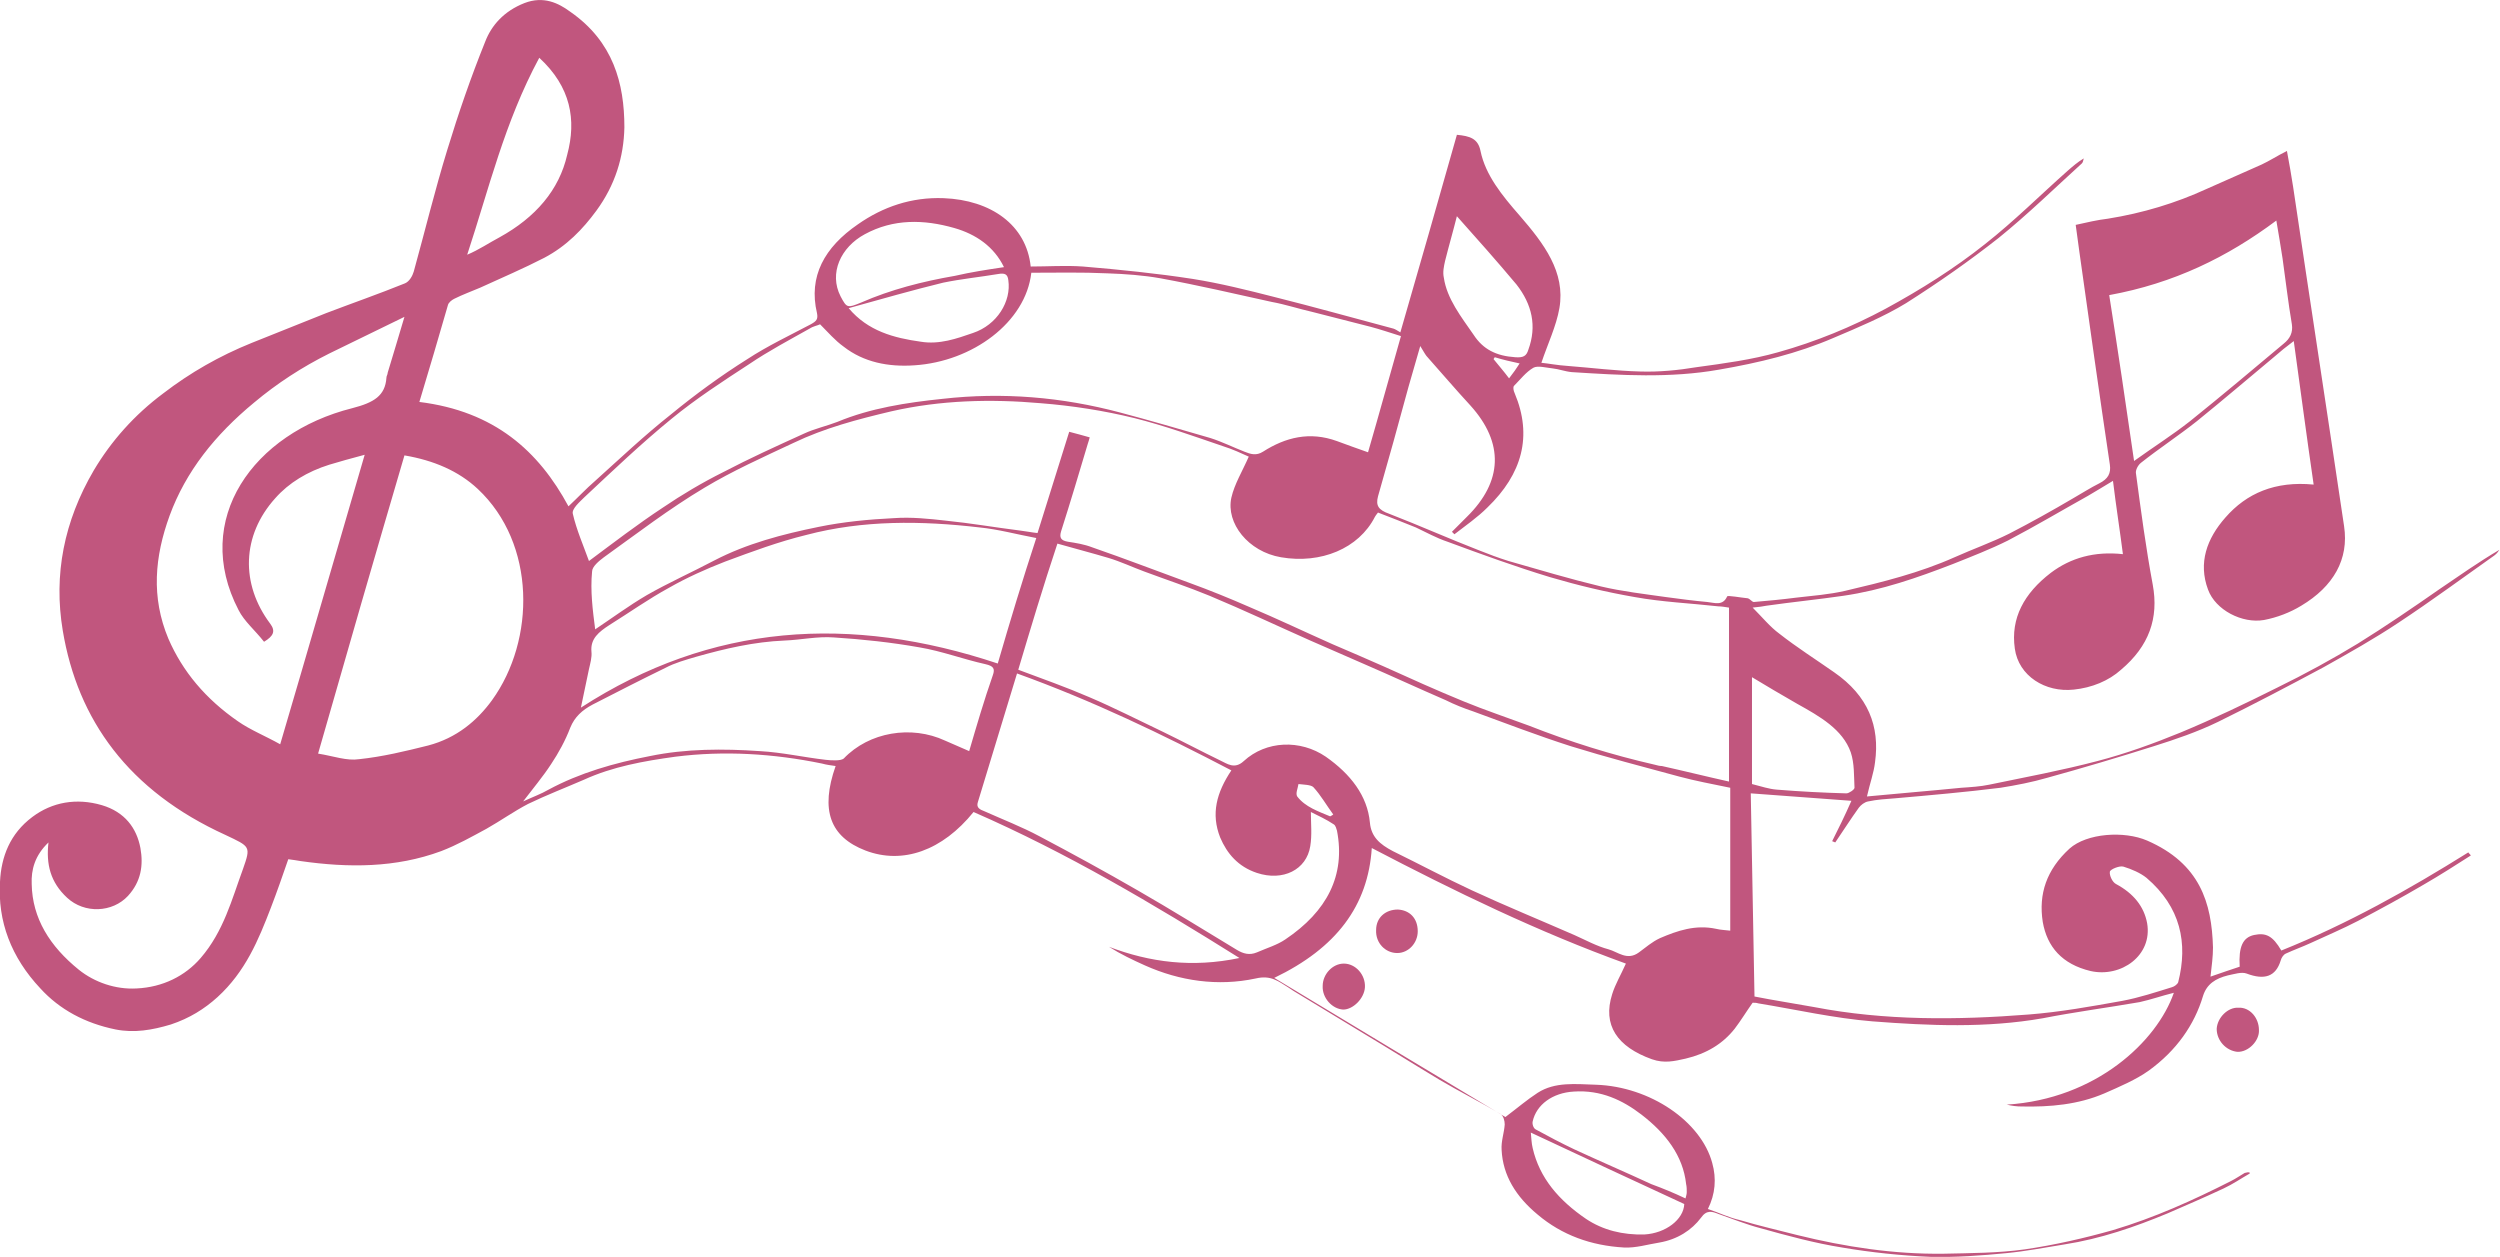 <?xml version="1.0" encoding="utf-8"?>
<!-- Generator: Adobe Illustrator 28.0.0, SVG Export Plug-In . SVG Version: 6.00 Build 0)  -->
<svg version="1.1" id="Capa_1" xmlns="http://www.w3.org/2000/svg" xmlns:xlink="http://www.w3.org/1999/xlink" x="0px" y="0px"
	 viewBox="0 0 402.4 202.3" style="enable-background:new 0 0 402.4 202.3;" xml:space="preserve">
<style type="text/css">
	.st0{fill:#C1567E;}
</style>
<path class="st0" d="M362.1,188.9c-1.4,0.8-2.7,1.7-4.2,2.4c-3,1.4-6,2.7-9,4c-5.3,2.2-10.8,4.1-16.6,5c-3.1,0.5-6.2,1.1-9.3,1.4
	c-4.1,0.4-8.2,0.7-12.3,0.6c-4.7-0.2-9.5-0.7-14.2-1.5c-4.4-0.7-8.8-1.9-13.1-3.1c-2.3-0.6-4.5-1.5-6.8-2.3c-1-0.4-1.9-0.7-2.8,0.6
	c-1.5,2-3.8,3.5-6.7,4c-1.9,0.3-3.8,0.9-5.7,0.8c-5.3-0.3-10-2-13.9-5.3c-3.5-2.9-5.6-6.3-5.8-10.4c-0.1-1.4,0.4-2.7,0.5-4.1
	c0-0.6-0.2-1.4-0.7-1.7c-3.2-1.9-6.6-3.6-9.8-5.5c-4-2.4-7.8-4.8-11.8-7.2c-3.9-2.4-7.8-4.7-11.7-7.1c-0.3-0.2-0.6-0.4-0.9-0.6
	c-1.5-0.9-2.7-2-5.2-1.4c-6.1,1.3-12.2,0.4-17.8-2.1c-2-0.9-3.9-1.8-5.8-3c6.6,2.5,13.4,3.4,21,1.8c-13.9-8.7-27.7-16.9-42.8-23.5
	c-5,6.2-11.4,8.5-17.4,6.2c-5.7-2.2-7.3-6.5-4.8-13.6c-0.7-0.1-1.5-0.2-2.2-0.4c-7.8-1.6-15.7-2.1-23.6-1.1
	c-5.1,0.7-10.1,1.6-14.7,3.7c-3,1.3-6.1,2.5-9,3.9c-2.3,1.2-4.4,2.7-6.7,4c-2.4,1.3-4.7,2.6-7.3,3.6c-7.3,2.7-14.9,2.7-22.6,1.6
	c-0.6-0.1-1.2-0.2-2-0.3c-0.9,2.6-1.8,5.2-2.8,7.8c-2,5.2-4.1,10.3-8.6,14.4c-2.1,1.9-4.5,3.4-7.5,4.4c-3,0.9-5.9,1.4-8.9,0.8
	c-4.9-1-9-3.2-12.1-6.6c-4.7-5-6.9-10.8-6.5-17.2c0.2-4,1.6-7.7,5.2-10.4c3.2-2.4,7.1-3.1,11.2-1.9c3.7,1.1,5.6,3.7,6.2,6.9
	c0.5,2.8,0.1,5.4-2,7.7c-2.5,2.7-7,2.9-9.8,0.3c-2.7-2.5-3.4-5.4-3-8.9c-2.2,2.1-2.8,4.4-2.7,6.7c0.1,5.5,2.9,10,7.6,13.8
	c2.5,2,5.9,3.2,9.3,3c4.2-0.2,7.8-2,10.3-4.9c3.7-4.3,5-9.4,6.8-14.3c1.3-3.7,1.2-3.6-2.8-5.5c-15.6-7.1-23.8-18.5-26.2-32.9
	c-1.5-9,0.2-17.6,5-25.8c2.8-4.7,6.5-8.9,11.2-12.4c4.3-3.3,9-6,14.2-8.1c4-1.6,8-3.2,12-4.8c4.2-1.6,8.5-3.1,12.7-4.8
	c0.7-0.3,1.2-1.2,1.4-1.9c1.8-6.5,3.4-13.1,5.4-19.6c1.8-5.9,3.8-11.7,6.1-17.4c1-2.6,3-4.9,6.3-6.2c3.1-1.2,5.5,0,7.4,1.4
	c6.9,4.8,8.7,11.5,8.7,18.6c-0.1,4.8-1.5,9.3-4.5,13.4c-2.2,3-4.8,5.7-8.4,7.6c-3.3,1.7-6.8,3.2-10.3,4.8c-1.4,0.6-2.8,1.1-4.2,1.8
	c-0.4,0.2-0.9,0.6-1,1c-1.5,5.2-3,10.3-4.6,15.6c12.1,1.5,19.2,7.9,24,16.8c1.5-1.4,2.8-2.8,4.3-4.1c4-3.6,7.9-7.3,12.2-10.7
	c3.9-3.2,8-6.2,12.3-8.9c3.2-2.1,6.8-3.8,10.2-5.6c0.9-0.5,1.2-0.8,1-1.8c-1.4-5.9,1.2-10.6,6.6-14.3c4-2.8,8.6-4.4,13.8-4.2
	c7.6,0.3,13.3,4.3,14,11c2.8,0,5.6-0.2,8.4,0c5.9,0.5,11.9,1.1,17.7,2c4.4,0.7,8.8,1.8,13.1,2.9c6.4,1.6,12.8,3.4,19.2,5.1
	c0.3,0.1,0.6,0.3,1.1,0.6c3.1-10.7,6.1-21.2,9.1-31.8c2.1,0.2,3.4,0.6,3.8,2.6c0.8,3.9,3.5,7.2,6.3,10.4c3.9,4.5,7.4,9.1,6.4,14.9
	c-0.5,2.9-1.9,5.8-2.9,8.8c1.1,0.1,2.6,0.4,4.2,0.5c3.9,0.3,7.8,0.8,11.7,0.9c3,0.1,6.1-0.2,9.1-0.7c4.4-0.6,8.9-1.2,13.1-2.4
	c6.1-1.7,11.9-4.1,17.3-7c5.7-3.1,11.1-6.5,16-10.4c4.7-3.7,8.9-7.9,13.3-11.8c0.8-0.7,1.6-1.4,2.6-2c-0.1,0.3-0.1,0.6-0.3,0.8
	c-4.4,4-8.7,8.2-13.4,12c-4.7,3.7-9.7,7.2-14.9,10.5c-3.6,2.2-7.7,3.9-11.7,5.6c-5.8,2.5-12,4-18.4,5.1c-7.9,1.4-15.8,0.9-23.7,0.4
	c-1.1-0.1-2.1-0.5-3.1-0.6s-2.4-0.5-3.1-0.1c-1.2,0.7-2.1,1.9-3.1,2.9c-0.2,0.2-0.1,0.8,0.1,1.2c2.9,6.9,1.2,13-4.4,18.4
	c-1.6,1.6-3.5,2.9-5.3,4.3l-0.4-0.4c0.8-0.8,1.6-1.6,2.4-2.4c5.8-5.7,6-11.9,0.6-17.9c-2.4-2.6-4.7-5.3-7.1-8
	c-0.3-0.4-0.5-0.8-1-1.6c-0.7,2.4-1.3,4.5-1.9,6.6c-1.6,5.9-3.2,11.7-4.9,17.6c-0.4,1.5,0.1,2.2,1.8,2.8c4.9,1.9,9.6,4,14.5,5.9
	c1.5,0.6,3.1,1.2,4.7,1.7c4.9,1.4,9.9,2.9,14.9,4.1c3.4,0.8,6.9,1.2,10.4,1.7c2.2,0.3,4.5,0.6,6.7,0.8c1.1,0.1,2.5,0.7,3.2-0.9
	c0.1-0.2,2.2,0.2,3.3,0.3c0.4,0.1,0.7,0.6,1,0.6c2.3-0.2,4.5-0.4,6.8-0.7c2.6-0.3,5.3-0.5,7.9-1.1c6-1.4,12-2.9,17.6-5.4
	c2.9-1.3,6-2.4,8.8-3.8c3.5-1.8,6.9-3.7,10.3-5.7c1.4-0.8,2.8-1.7,4.2-2.4c1.4-0.7,1.9-1.6,1.7-3c-1.7-11.4-3.3-22.8-4.9-34.2
	c-0.2-1.5-0.4-3-0.6-4.4c1.8-0.4,3.5-0.8,5.2-1c5.6-0.9,10.9-2.5,15.9-4.8c2.9-1.3,5.9-2.6,8.8-3.9c1.3-0.6,2.5-1.4,4.1-2.2
	c0.4,2.1,0.7,3.9,1,5.8c2.7,18.2,5.5,36.4,8.2,54.6c0.8,5.3-1.7,9.7-6.9,12.8c-1.8,1.1-3.9,1.9-6,2.3c-3.5,0.6-7.8-1.6-9-4.9
	c-1.6-4.3-0.2-8.2,2.8-11.6c3.4-3.9,8-5.9,14.2-5.3c-1.1-7.6-2.1-15.1-3.2-23.1c-1.2,0.9-2.2,1.7-3.1,2.5c-4.2,3.5-8.3,7-12.5,10.4
	c-2.9,2.3-6.1,4.4-9,6.7c-0.5,0.4-0.9,1.2-0.8,1.7c0.8,6,1.6,12,2.7,17.9c1,5.4-0.6,9.9-5.1,13.7c-2,1.8-4.7,2.9-7.6,3.2
	c-4.6,0.5-8.9-2.2-9.5-6.6c-0.7-4.9,1.5-8.9,5.8-12.2c3.2-2.4,7-3.5,11.6-3c-0.5-3.9-1.1-7.7-1.6-11.8c-1.5,0.9-2.8,1.7-4,2.4
	c-4.3,2.4-8.5,4.9-12.9,7.2c-2.8,1.4-5.9,2.6-8.9,3.8c-5.7,2.2-11.4,4.2-17.6,5.1c-4.1,0.6-8.2,1-12.4,1.6c-0.5,0.1-1.1,0.2-2.2,0.3
	c1.6,1.6,2.8,3.1,4.3,4.2c2.8,2.2,5.8,4.1,8.8,6.2c5.5,3.8,7.4,8.7,6.6,14.5c-0.2,1.7-0.8,3.3-1.3,5.5c5.2-0.5,10.2-0.9,15.2-1.4
	c1.5-0.1,3.1-0.2,4.5-0.5c5.8-1.2,11.7-2.3,17.4-3.8c4.6-1.2,9-2.8,13.4-4.6c5.3-2.2,10.5-4.7,15.5-7.2c4.5-2.2,8.9-4.6,13-7.1
	c4.5-2.8,8.9-5.8,13.2-8.8c3.1-2.1,6.2-4.3,9.6-6.3c-0.2,0.3-0.4,0.6-0.8,0.9c-5.1,3.6-10.1,7.3-15.4,10.8c-3.9,2.6-8,4.9-12.1,7.2
	c-5.6,3-11.3,6-17,8.8c-3.3,1.6-6.8,2.8-10.3,3.9c-5.7,1.8-11.4,3.5-17.2,5.1c-2.4,0.7-5,1.2-7.5,1.6c-5.6,0.7-11.3,1.2-17,1.7
	c-1.4,0.1-2.9,0.2-4.3,0.5c-0.6,0.1-1.2,0.6-1.5,1c-1.3,1.8-2.5,3.7-3.8,5.6c-0.2-0.1-0.3-0.1-0.5-0.2c1-2,2-4,3.1-6.5
	c-5.5-0.4-10.7-0.8-16.2-1.2c0.2,10.8,0.4,21.6,0.6,32.7c3,0.6,6.3,1.1,9.6,1.7c11.4,2.2,23,2.1,34.5,1.2c5.1-0.4,10.1-1.3,15.1-2.2
	c2.7-0.5,5.4-1.4,8-2.2c0.4-0.1,0.9-0.5,1-0.8c1.6-6.3,0.4-12.1-5.1-16.8c-1-0.8-2.4-1.4-3.7-1.8c-0.6-0.2-2.1,0.4-2.2,0.8
	c-0.1,0.6,0.4,1.7,1,2c2.8,1.5,4.5,3.6,5,6.3c0.9,5.2-4.2,8.8-9.1,7.7c-4.6-1.1-7-3.9-7.7-7.9c-0.7-4.5,0.6-8.4,4.3-11.8
	c2.8-2.5,8.8-2.9,12.5-1.3c8.5,3.7,10.4,10,10.6,17.2c0,1.5-0.2,2.9-0.4,4.7c1.7-0.6,3.2-1.1,4.7-1.6c-0.2-3.2,0.5-4.7,2.3-5.1
	c1.9-0.4,3,0.1,4.4,2.5c10.7-4.3,20.5-9.8,30.1-15.8c0.1,0.2,0.3,0.3,0.4,0.5c-2.5,1.6-5,3.2-7.6,4.7c-3.4,2-6.9,3.9-10.5,5.8
	c-2.5,1.3-5.1,2.4-7.7,3.6c-1.3,0.6-2.7,1.1-4,1.7c-0.4,0.2-0.7,0.7-0.8,1.1c-0.8,2.6-2.6,3.2-5.5,2.1c-0.8-0.3-2,0.1-3,0.3
	c-2,0.5-3.4,1.4-4,3.3c-1.4,4.7-4.3,8.8-8.7,12c-2.1,1.5-4.7,2.6-7.2,3.7c-4.2,1.8-8.7,2.2-13.3,2.1c-0.8,0-1.6-0.1-2.4-0.3
	c14.4-0.9,24.2-10.2,26.9-18c-2,0.5-3.7,1.1-5.5,1.5c-5.2,0.9-10.5,1.6-15.6,2.6c-9.1,1.6-18.3,1.2-27.4,0.5
	c-6.2-0.5-12.3-1.9-18.4-2.9c-0.3-0.1-0.6-0.1-0.9-0.1c-1,1.4-1.9,2.9-2.9,4.2c-1.9,2.4-4.5,4-7.9,4.8c-1.8,0.4-3.4,0.8-5.4,0.1
	c-5.6-2-8-5.5-6.4-10.5c0.5-1.6,1.4-3.1,2.2-4.9c-14.1-5.1-27.5-11.6-40.9-18.6c-0.6,9.3-5.7,16.1-15.7,20.9
	c12.6,7.6,25,15.1,37.2,22.4c2-1.5,3.5-2.8,5.2-3.9c2.8-1.8,6.1-1.4,9.4-1.3c8.7,0.3,16.9,5.9,18.7,12.6c0.7,2.5,0.5,5-0.7,7.4
	c1.8,0.6,3.4,1.4,5.2,1.8c3,0.9,6.1,1.6,9.2,2.4c7.7,1.9,15.5,3.1,23.5,3c4.4-0.1,8.8-0.1,13.1-0.7c4.8-0.7,9.6-1.8,14.2-3.1
	c6.7-2,12.9-4.8,19-7.9c0.8-0.4,1.5-0.9,2.2-1.3C362,188.6,362.2,188.7,362.1,188.9L362.1,188.9L362.1,188.9z M95.8,101.3
	c2.7-1.8,5.4-3.8,8.3-5.5c3.5-2,7.3-3.7,10.9-5.6c5.2-2.7,10.9-4.2,16.8-5.4c3.9-0.8,8-1.2,12.1-1.4c2.8-0.2,5.6,0.1,8.3,0.4
	c4,0.4,8,1.1,12,1.6c0.9,0.1,1.8,0.3,2.8,0.4c1.7-5.5,3.4-10.8,5.1-16.3c1.2,0.3,2.2,0.6,3.3,0.9c-0.1,0.4-0.2,0.7-0.3,1
	c-1.4,4.7-2.8,9.4-4.3,14.1c-0.3,1-0.1,1.5,1.1,1.7c1.3,0.2,2.6,0.4,3.9,0.9c5.2,1.8,10.4,3.8,15.6,5.7c3.3,1.2,6.5,2.5,9.7,3.9
	c4.5,1.9,8.9,4,13.4,6c2.8,1.2,5.6,2.4,8.3,3.6c4.2,1.9,8.4,3.8,12.8,5.6c3.4,1.4,7,2.6,10.5,3.9c6.6,2.6,13.3,4.7,20.3,6.3
	c0.4,0.1,0.7,0.2,1.1,0.2c3.6,0.8,7.2,1.7,10.8,2.5v-28c-0.7-0.1-1.2-0.2-1.7-0.2c-4.5-0.5-9.1-0.7-13.5-1.5
	c-4.6-0.8-9.2-1.9-13.6-3.2c-5.6-1.7-11.1-3.7-16.5-5.7c-1.8-0.6-3.4-1.5-5.1-2.3c-2-0.8-4-1.6-6.1-2.4c-0.3,0.4-0.4,0.5-0.5,0.7
	c-2.6,5.1-8.7,7.6-15.1,6.5c-5.3-0.9-8.9-5.5-8-9.6c0.5-2.2,1.8-4.3,2.8-6.6c-1.1-0.5-2.6-1.2-4.2-1.7c-4.7-1.6-9.4-3.3-14.2-4.5
	c-4.9-1.2-10-2-15.1-2.4c-8-0.7-16.1-0.5-24,1.3c-5.5,1.3-10.8,2.7-15.8,5.1c-4.9,2.3-9.8,4.5-14.3,7.2c-5.7,3.4-10.9,7.4-16.2,11.2
	c-0.8,0.6-1.9,1.5-1.9,2.3C95,95.1,95.4,98.2,95.8,101.3L95.8,101.3L95.8,101.3z M163.9,107.8c4,1.5,7.7,2.8,11.4,4.4
	c4,1.7,7.9,3.7,11.9,5.6c3.1,1.5,6.1,3.1,9.2,4.6c1.1,0.5,2.3,1.5,3.8,0.1c3.6-3.3,9.1-3.5,13.2-0.7c4,2.8,6.7,6.3,7.1,10.6
	c0.2,2.3,1.6,3.5,3.7,4.6c4.3,2.1,8.4,4.3,12.7,6.3c5.4,2.5,11,4.8,16.5,7.2c1.8,0.8,3.6,1.8,5.5,2.3c1.5,0.4,3,1.9,4.9,0.5
	c1.1-0.8,2.1-1.7,3.4-2.3c2.8-1.2,5.7-2.2,9-1.5c0.8,0.2,1.6,0.2,2.3,0.3v-23c-2.9-0.6-5.6-1.1-8.2-1.8c-5.9-1.6-11.7-3.1-17.5-4.9
	c-5.3-1.7-10.5-3.7-15.7-5.6c-1.5-0.5-3-1.1-4.4-1.8c-4.4-1.9-8.7-3.9-13.1-5.8c-2.9-1.3-5.8-2.5-8.7-3.8
	c-5.4-2.4-10.7-4.9-16.2-7.2c-3.4-1.4-7-2.6-10.5-3.9c-1.9-0.7-3.8-1.6-5.8-2.2c-2.7-0.8-5.4-1.5-8.2-2.3
	C167.9,94.4,165.9,101.1,163.9,107.8L163.9,107.8L163.9,107.8z M166,43.9c-0.9,8-9.5,14.3-18.8,14.9c-4.2,0.3-8.2-0.5-11.4-3
	c-1.4-1-2.5-2.3-3.8-3.6c-0.4,0.2-1.1,0.3-1.7,0.7c-3.2,1.8-6.6,3.6-9.7,5.7c-4.3,2.8-8.6,5.6-12.5,8.8c-4.9,4-9.4,8.3-14,12.6
	c-0.8,0.8-2.1,1.9-1.9,2.7c0.6,2.6,1.7,5.1,2.6,7.6c3.9-2.9,7.8-5.9,11.9-8.6c3.1-2.1,6.3-4,9.7-5.7c4.2-2.2,8.6-4.2,13-6.2
	c1.7-0.8,3.6-1.2,5.4-1.9c5.3-2.2,11.1-3.1,16.9-3.7c9.7-1.1,19.2-0.3,28.6,2.2c4.9,1.3,9.7,2.7,14.5,4.1c1.9,0.6,3.7,1.5,5.5,2.2
	c1,0.4,1.9,0.7,3,0c3.6-2.3,7.5-3.3,11.9-1.7c1.6,0.6,3.3,1.2,5,1.8c1.8-6.2,3.5-12.4,5.3-18.7c-1.9-0.6-3.4-1.1-4.9-1.5
	c-3.1-0.8-6.3-1.6-9.4-2.4c-2.2-0.5-4.3-1.2-6.5-1.6c-5.9-1.3-11.9-2.7-17.9-3.8c-2.8-0.5-5.7-0.7-8.5-0.8
	C174.1,43.8,170.1,43.9,166,43.9L166,43.9L166,43.9z M211,130.7c0,1.9,0.2,3.7-0.1,5.5c-0.6,3.8-4.4,5.7-8.6,4.3
	c-3-1-4.8-3.1-5.9-5.7c-1.5-3.8-0.6-7.2,1.8-10.8c-11.1-5.8-22.3-11.2-34.5-15.6c-2.1,6.9-4.2,13.8-6.3,20.7
	c-0.3,0.9,0.3,1.2,1.1,1.5c2.9,1.3,6,2.5,8.8,4c5.3,2.8,10.6,5.7,15.8,8.7c5.4,3.1,10.7,6.4,16,9.6c1,0.6,2,0.9,3.2,0.4
	c1.6-0.7,3.3-1.2,4.6-2.1c6.7-4.5,9.7-10.3,8.3-17.5c-0.1-0.3-0.2-0.8-0.5-1C213.5,131.9,212.2,131.3,211,130.7L211,130.7L211,130.7
	z M58.7,73.2c-2.3,0.6-4,1.1-5.7,1.6c-3.5,1.1-6.5,2.9-8.7,5.4c-5.4,6-5.6,13.8-0.8,20.2c0.9,1.2,0.5,2-1,2.9
	c-1.4-1.8-3.2-3.3-4.1-5.1c-7.6-14.6,2.4-28.5,18.3-32.5c3.5-0.9,5.3-2,5.5-4.9c0-0.3,0.2-0.5,0.2-0.8c0.9-2.9,1.7-5.7,2.7-9
	c-4.3,2.1-8.2,4-12.1,5.9c-4.4,2.2-8.4,4.8-12.1,7.9C34.6,70,29.9,75.9,27.3,83c-2.4,6.6-3,13.1-0.2,19.8c2.3,5.3,6,9.7,11.2,13.3
	c2,1.4,4.5,2.4,6.8,3.7C49.7,104.2,54.1,88.9,58.7,73.2C58.7,73.2,58.7,73.2,58.7,73.2z M166.8,86.6c-3.2-0.6-6.1-1.4-9.1-1.7
	c-9.4-1.1-18.8-1.2-27.9,1.2c-4.5,1.1-8.8,2.7-13.1,4.3c-3.1,1.2-6.2,2.6-9,4.2c-3.3,1.8-6.4,4-9.6,6c-1.7,1.1-3.1,2.2-2.9,4.3
	c0.1,0.9-0.2,1.9-0.4,2.8c-0.4,1.9-0.8,3.8-1.3,6.2c21-13.6,43.4-15,67.1-7.1C162.6,99.9,164.6,93.3,166.8,86.6L166.8,86.6
	L166.8,86.6z M51.2,121.3c2.5,0.4,4.6,1.2,6.6,0.9c3.8-0.4,7.5-1.3,11.1-2.2c4.6-1.2,7.9-4,10.3-7.3c7-9.7,7.1-25.2-2.3-34
	c-3.1-2.9-7.1-4.6-11.8-5.4C60.4,89.3,55.8,105.2,51.2,121.3C51.1,121.3,51.1,121.3,51.2,121.3z M84.2,129c1.5-0.7,2.9-1.2,4.1-1.9
	c5-2.7,10.6-4.3,16.3-5.4c5.8-1.2,11.8-1.2,17.7-0.8c3.6,0.2,7.1,1,10.6,1.4c0.9,0.1,2.4,0.2,2.9-0.2c4.1-4.3,10.9-5.4,16.3-2.9
	c1.3,0.6,2.6,1.1,3.9,1.7c1.2-4.1,2.4-8.2,3.8-12.2c0.4-1.1,0.1-1.5-1.2-1.8c-3.6-0.8-7-2.1-10.6-2.7c-4.5-0.8-9.1-1.3-13.8-1.6
	c-2.6-0.2-5.3,0.4-7.9,0.5c-4.9,0.2-9.6,1.3-14.2,2.6c-1.7,0.5-3.5,1-5,1.8c-3.9,1.9-7.8,3.9-11.7,5.9c-1.7,0.9-2.9,2-3.6,3.7
	c-0.8,2.1-1.9,4.1-3.1,5.9C87.4,125,85.8,126.9,84.2,129C84.2,129,84.2,129,84.2,129z M339.5,47.5c1.4,8.9,2.7,17.7,4,26.7
	c3.2-2.3,6.2-4.2,9-6.4c5.1-4.1,10.1-8.3,15.1-12.5c1-0.8,1.5-1.8,1.3-3.1c-0.6-3.5-1-7.1-1.5-10.6c-0.3-1.9-0.6-3.8-1-6.1
	C358.5,41.4,349.9,45.6,339.5,47.5L339.5,47.5z M86.8,9.3C81.2,19.7,78.7,30.4,75.2,41c1.9-0.8,3.5-1.9,5.2-2.8
	c5.8-3.2,9.6-7.6,10.9-13.3C92.8,19.3,91.9,14,86.8,9.3C86.8,9.3,86.8,9.3,86.8,9.3z M161.6,43c-1.6-3.3-4.5-5.3-8-6.3
	c-4.9-1.4-9.8-1.5-14.4,1c-3.9,2.1-5.8,6.3-3.9,10c1,1.9,1.1,1.9,3.3,1c4.8-2.1,9.9-3.4,15.1-4.3C156.3,43.8,158.9,43.4,161.6,43
	L161.6,43L161.6,43z M282,109v17.2c1.6,0.4,2.7,0.8,4,0.9c3.7,0.3,7.5,0.5,11.2,0.6c0.4,0,1.3-0.6,1.3-0.9c-0.1-1.9,0-3.9-0.6-5.7
	c-1.3-3.7-5-5.8-8.6-7.8C286.7,111.8,284.3,110.4,282,109C282,109,282,109,282,109z M271.3,192.9c0.1-0.4,0.2-0.7,0.2-1
	c0-0.4,0-0.9-0.1-1.3c-0.5-4.6-3.3-8.2-7.2-11.2c-3-2.3-6.5-4-10.9-3.7c-3.4,0.2-6,2.1-6.6,4.8c-0.1,0.4,0.1,1.1,0.5,1.3
	c2,1.1,4.1,2.2,6.2,3.2c4.1,1.9,8.3,3.7,12.4,5.6C267.7,191.3,269.4,192,271.3,192.9L271.3,192.9L271.3,192.9z M234.5,34.8
	c-0.6,2.4-1.3,4.8-1.9,7.2c-0.2,0.9-0.4,1.8-0.2,2.7c0.5,3.4,2.8,6.3,4.8,9.2c1.5,2.3,3.6,3.4,6.7,3.6c1.3,0.1,1.8-0.2,2.1-1.2
	c1.4-3.8,0.6-7.3-1.9-10.5C241,42.1,237.8,38.5,234.5,34.8L234.5,34.8L234.5,34.8z M271.1,193.8c-8.2-3.8-16.4-7.6-24.7-11.5
	c0.1,0.9,0.1,1.7,0.3,2.5c1.1,4.8,4.2,8.4,8.6,11.4c2.7,1.8,5.9,2.6,9.4,2.5C268.1,198.5,271,196.3,271.1,193.8L271.1,193.8z
	 M136.6,49.6c3.1,3.7,7.3,4.8,11.6,5.4c3,0.5,5.8-0.5,8.4-1.4c3.9-1.3,6.2-5.1,5.7-8.5c-0.1-0.9-0.5-1.2-1.6-1c-3,0.5-6,0.8-8.9,1.4
	C146.9,46.7,142,48.1,136.6,49.6L136.6,49.6z M214.1,131.4c0.2-0.1,0.4-0.2,0.5-0.3c-1.1-1.5-2-3.1-3.2-4.4
	c-0.4-0.4-1.6-0.4-2.4-0.5c-0.1,0.7-0.5,1.5-0.2,2C210.1,129.9,212.2,130.6,214.1,131.4L214.1,131.4L214.1,131.4z M240.6,57.5
	c-0.1,0.1-0.1,0.2-0.2,0.3c0.8,1,1.6,1.9,2.5,3.1c0.7-0.9,1.2-1.6,1.7-2.4C243.2,58.2,241.9,57.9,240.6,57.5
	C240.6,57.5,240.6,57.5,240.6,57.5z"/>
<path class="st0" d="M212.9,158.7c0-1.9,1.6-3.6,3.4-3.6c1.9,0,3.5,1.8,3.4,3.8c-0.1,1.8-1.9,3.6-3.5,3.6
	C214.4,162.4,212.8,160.6,212.9,158.7L212.9,158.7L212.9,158.7z"/>
<path class="st0" d="M363.6,165.8c0.1,1.7-1.7,3.6-3.5,3.5c-1.8-0.2-3.3-1.8-3.3-3.7c0.1-1.8,1.8-3.5,3.5-3.4
	C362.1,162.1,363.6,163.8,363.6,165.8L363.6,165.8L363.6,165.8z"/>
<path class="st0" d="M228.2,149.9c0,1.9-1.5,3.5-3.3,3.5c-1.9,0-3.5-1.6-3.4-3.7c0-2,1.5-3.3,3.5-3.3
	C226.9,146.5,228.2,147.8,228.2,149.9L228.2,149.9z"/>
</svg>
